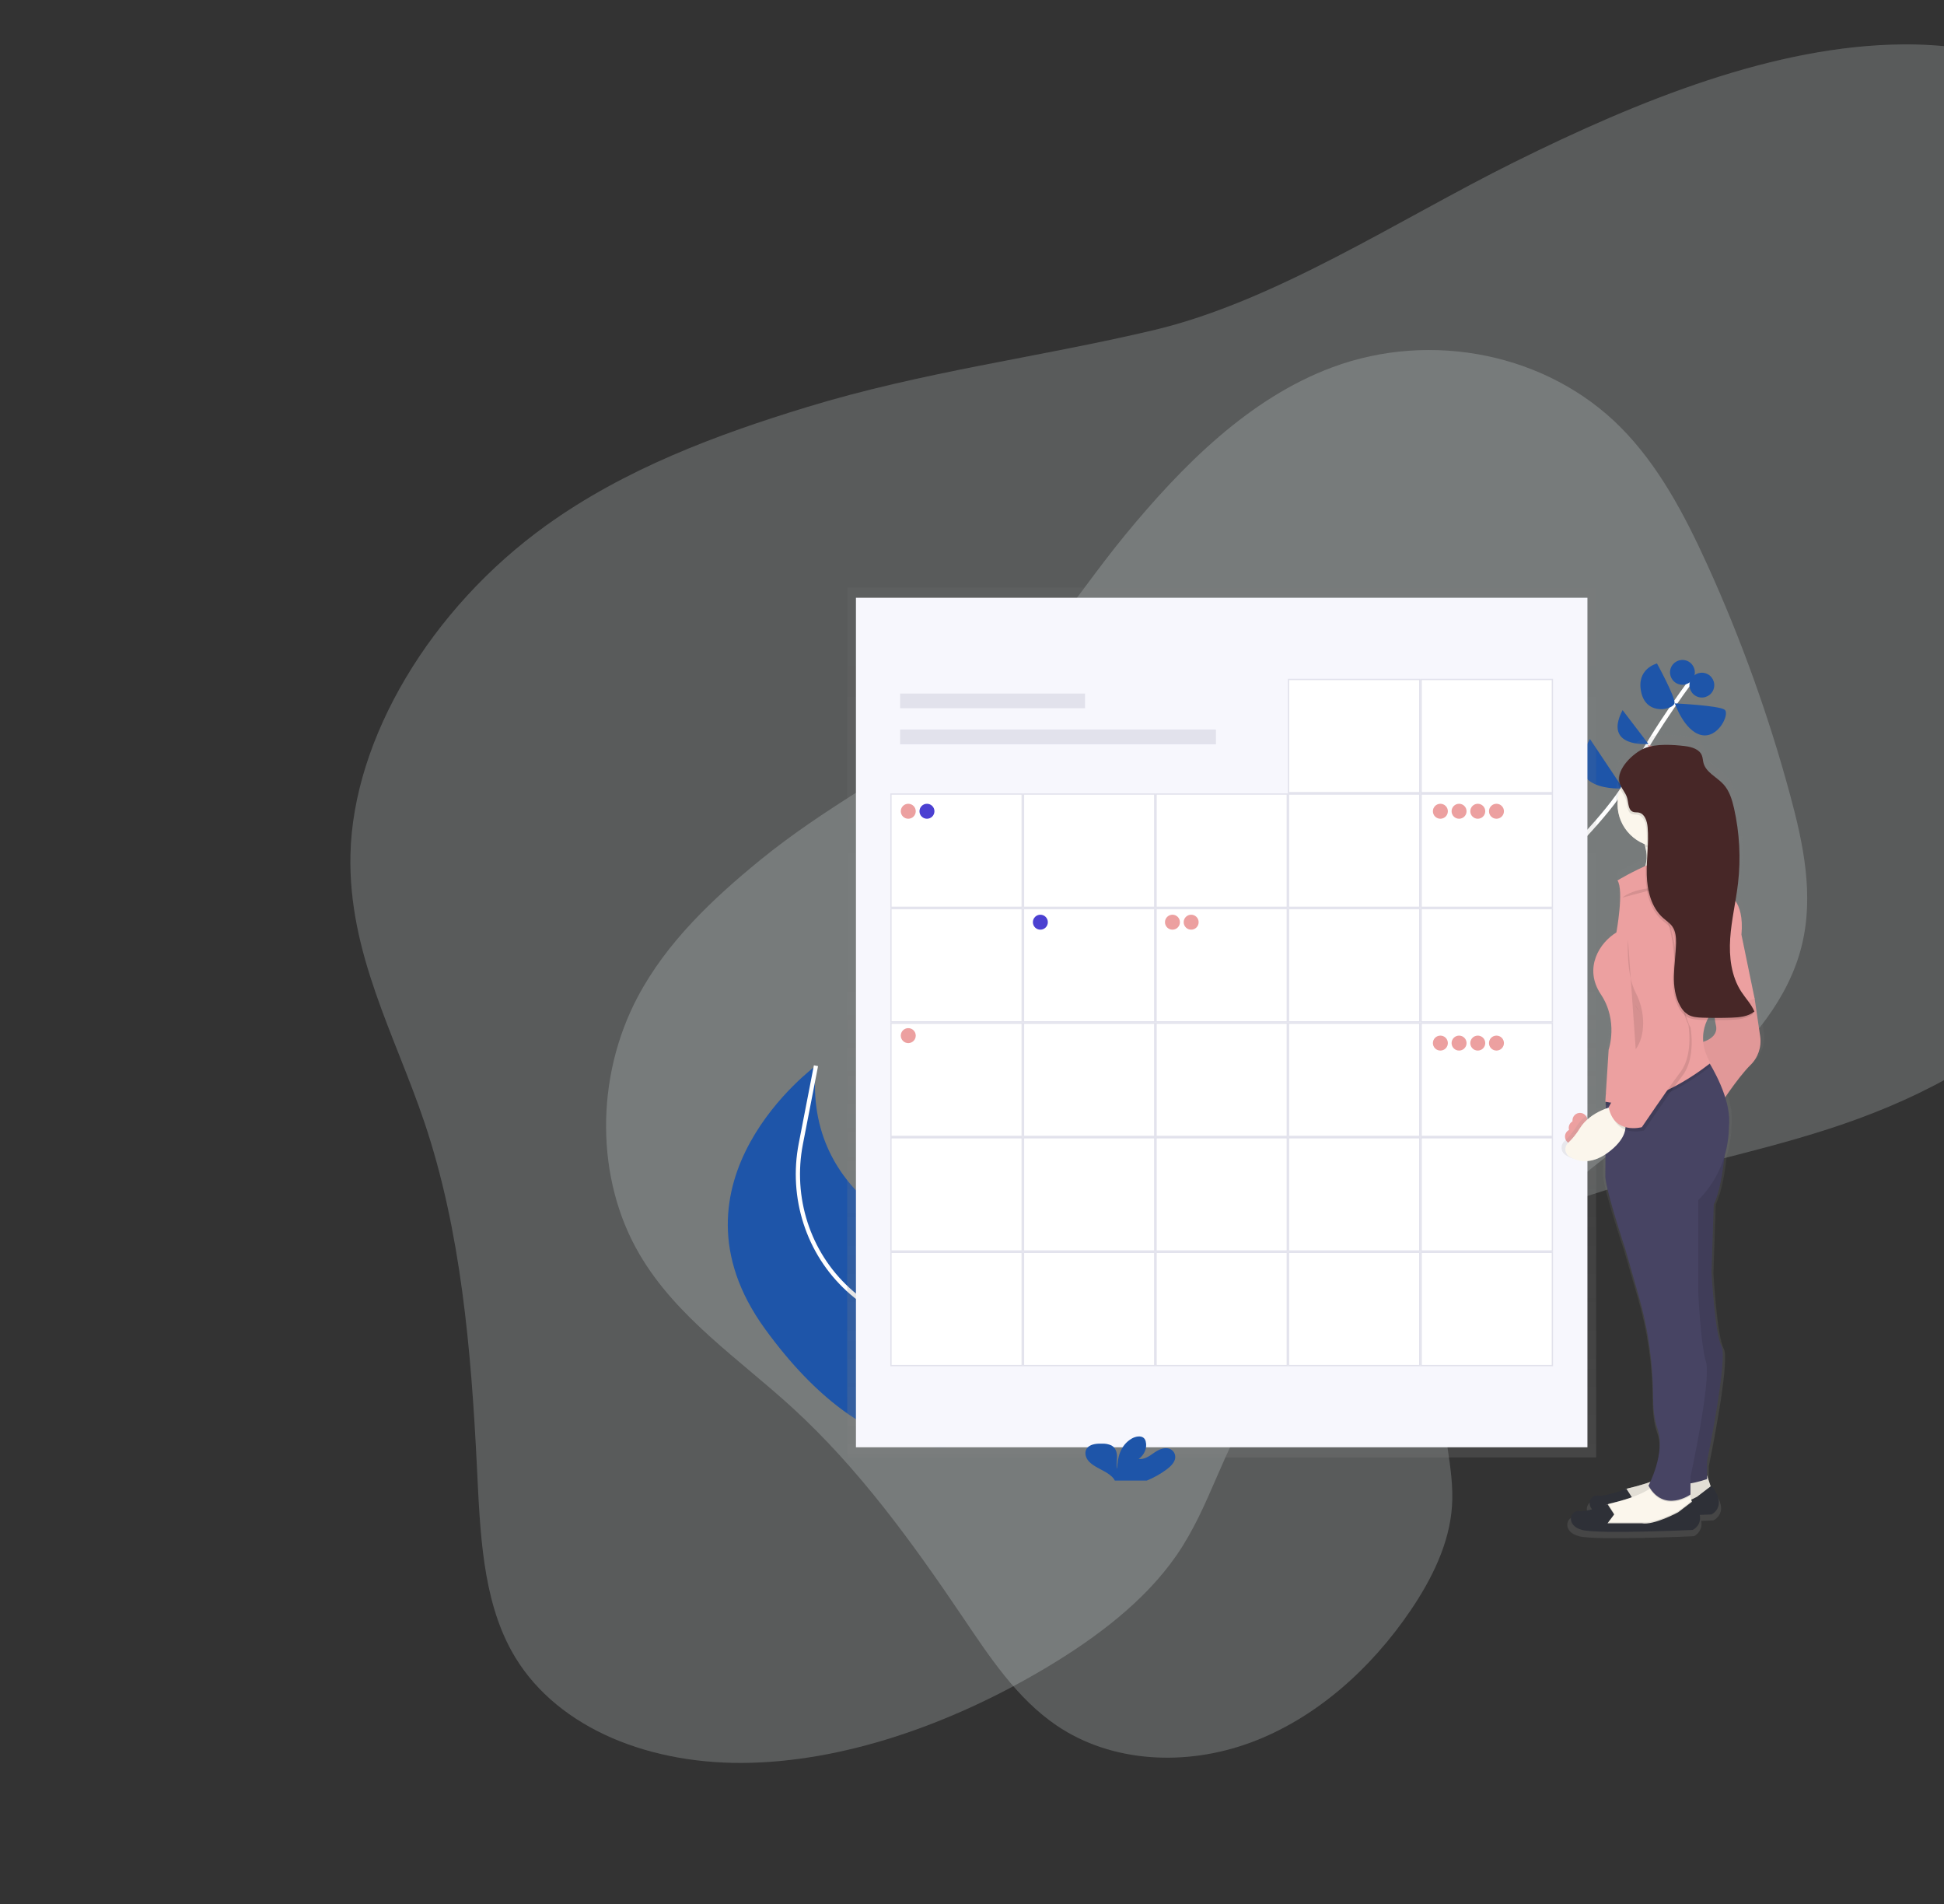 <svg width="919" height="900" viewBox="0 0 919 900" fill="none" xmlns="http://www.w3.org/2000/svg">
	<rect x="0" y="0" width="919" height="900" fill="#333333" stroke="none"/>
	<g opacity="0.2">
		<path d="M381.202 192.488C338.721 205.471 295.439 221.575 258.212 248.33C203.474 287.664 166.903 349.105 165.676 403.928C164.607 450.399 186.717 489.108 200.656 530.476C217.84 581.428 222.741 637.578 225.492 693.851C226.976 724.079 228.053 755.255 241.789 780.22C260.865 814.879 303.572 833.431 350.774 833.204C397.977 832.978 448.932 815.289 494.002 788.526C517.985 774.285 541.277 756.779 556.329 734.864C572.255 711.677 577.645 685.555 593.741 662.43C608.655 641.001 631.532 623.981 654.879 609.711C685.362 591.078 717.723 576.049 751.007 565.067C788.717 552.647 826.915 545.741 864.599 533.525C902.284 521.308 941.052 502.527 968.245 473.17C993.812 445.575 1006.13 412.131 1015.95 380.059C1032.04 327.668 1043.65 274.999 1050.66 222.575C1055.34 187.434 1057.85 151.996 1049.19 120.558C1032.64 60.446 972.672 20.488 899.771 20.984C839.372 21.398 775.289 47.119 715.579 76.772C661.129 103.813 603.085 142.366 545.393 156.034C490.364 169.047 436.682 175.542 381.202 192.488Z" fill="white" />
		<path d="M381.202 192.488C338.721 205.471 295.439 221.575 258.212 248.33C203.474 287.664 166.903 349.105 165.676 403.928C164.607 450.399 186.717 489.108 200.656 530.476C217.84 581.428 222.741 637.578 225.492 693.851C226.976 724.079 228.053 755.255 241.789 780.22C260.865 814.879 303.572 833.431 350.774 833.204C397.977 832.978 448.932 815.289 494.002 788.526C517.985 774.285 541.277 756.779 556.329 734.864C572.255 711.677 577.645 685.555 593.741 662.43C608.655 641.001 631.532 623.981 654.879 609.711C685.362 591.078 717.723 576.049 751.007 565.067C788.717 552.647 826.915 545.741 864.599 533.525C902.284 521.308 941.052 502.527 968.245 473.17C993.812 445.575 1006.13 412.131 1015.95 380.059C1032.04 327.668 1043.65 274.999 1050.66 222.575C1055.34 187.434 1057.85 151.996 1049.19 120.558C1032.64 60.446 972.672 20.488 899.771 20.984C839.372 21.398 775.289 47.119 715.579 76.772C661.129 103.813 603.085 142.366 545.393 156.034C490.364 169.047 436.682 175.542 381.202 192.488Z" fill="#4DD5DE" fill-opacity="0.08" />
	</g>
	<g opacity="0.2">
		<path d="M359.573 406.336C337.021 424.717 315.172 445.286 301.445 471.234C281.257 509.384 281.568 557.375 302.285 592.749C319.826 622.742 349.407 642.272 374.714 665.44C405.893 693.973 431.119 728.744 454.994 764.104C467.823 783.096 480.759 802.792 499.495 815.512C525.512 833.169 560.587 834.915 591.218 823.579C621.85 812.242 648.07 788.84 666.899 761.028C676.918 746.227 685.207 729.502 686.403 711.908C687.668 693.294 680.924 675.299 682.325 656.684C683.621 639.434 691.83 623.118 701.424 608.45C713.951 589.298 729.114 572.008 746.466 557.088C766.134 540.199 788.283 526.723 808.014 509.97C827.746 493.217 845.606 472.006 851.783 446.772C857.592 423.05 852.486 398.726 846.289 375.874C836.197 338.532 823.083 302.074 807.076 266.861C796.329 243.264 784.056 219.989 766.083 201.924C731.722 167.379 677.009 156.027 629.759 173.629C590.613 188.215 559.001 219.869 531.778 253.003C506.953 283.218 484.307 321.652 452.125 344.078C421.418 365.453 389.03 382.338 359.573 406.336Z" fill="white" />
		<path d="M359.573 406.336C337.021 424.717 315.172 445.286 301.445 471.234C281.257 509.384 281.568 557.375 302.285 592.749C319.826 622.742 349.407 642.272 374.714 665.44C405.893 693.973 431.119 728.744 454.994 764.104C467.823 783.096 480.759 802.792 499.495 815.512C525.512 833.169 560.587 834.915 591.218 823.579C621.85 812.242 648.07 788.84 666.899 761.028C676.918 746.227 685.207 729.502 686.403 711.908C687.668 693.294 680.924 675.299 682.325 656.684C683.621 639.434 691.83 623.118 701.424 608.45C713.951 589.298 729.114 572.008 746.466 557.088C766.134 540.199 788.283 526.723 808.014 509.97C827.746 493.217 845.606 472.006 851.783 446.772C857.592 423.05 852.486 398.726 846.289 375.874C836.197 338.532 823.083 302.074 807.076 266.861C796.329 243.264 784.056 219.989 766.083 201.924C731.722 167.379 677.009 156.027 629.759 173.629C590.613 188.215 559.001 219.869 531.778 253.003C506.953 283.218 484.307 321.652 452.125 344.078C421.418 365.453 389.03 382.338 359.573 406.336Z" fill="#4DD5DE" fill-opacity="0.08" />
	</g>
	<path d="M693.013 447.551C693.013 447.551 755.681 395.04 769.617 368.564C783.553 342.088 801.292 319.274 801.292 319.274" stroke="white" stroke-width="2" />
	<path d="M793.052 378.461L765.944 372.349C765.944 372.349 772.341 400.941 793.052 378.461Z" fill="#ECA0A0" />
	<path d="M751.629 349.274L767.228 372.635C767.228 372.635 736.732 374.837 751.629 349.274Z" fill="#1E55A9" />
	<path d="M803.718 356.502L778.943 352.159C778.943 352.159 794.504 375.83 803.718 356.502Z" fill="#ECA0A0" />
	<path d="M767.054 335.623L779.259 351.607C779.259 351.607 757.654 353.654 767.054 335.623Z" fill="#1E55A9" />
	<path d="M791.755 332.44C791.755 332.44 812.852 333.445 815.333 335.462C817.815 337.478 812.188 349.298 804.165 347.369C796.142 345.439 791.755 332.44 791.755 332.44Z" fill="#1E55A9" />
	<path d="M783.323 313.584C783.323 313.584 791.942 329.288 791.619 332.279C791.296 335.269 778.483 338.626 775.896 327.315C773.309 316.004 783.323 313.584 783.323 313.584Z" fill="#1E55A9" />
	<path d="M810.124 325.578C811.1 322.489 809.386 319.193 806.297 318.218C803.207 317.242 799.912 318.956 798.936 322.045C797.961 325.134 799.674 328.43 802.764 329.405C805.853 330.381 809.149 328.667 810.124 325.578Z" fill="#1E55A9" />
	<path d="M800.941 319.541C801.916 316.452 800.203 313.156 797.113 312.181C794.024 311.205 790.729 312.919 789.753 316.008C788.777 319.097 790.491 322.393 793.58 323.368C796.67 324.344 799.965 322.63 800.941 319.541Z" fill="#1E55A9" />
	<path d="M497.544 653.394C497.544 653.394 507.602 623.474 443.842 587.406C443.842 587.406 379.102 568.525 385.722 503.685C385.722 503.685 311.091 558.361 361.592 628.01C412.092 697.658 455.681 682.457 455.681 682.457L497.544 653.394Z" fill="#1E55A9" />
	<path d="M478.105 666.908C478.105 666.908 446.994 633.284 417.174 620.285C411.217 617.604 405.744 613.958 400.974 609.495C381.962 592.122 373.673 565.906 378.574 540.622L385.741 503.685" stroke="white" stroke-width="2" />
	<rect x="400.508" y="277.739" width="354.05" height="411.084" fill="url(#paint0_linear_131_9793)" />
	<rect x="404.634" y="282.523" width="345.804" height="401.504" fill="#F7F7FD" />
	<rect x="425.52" y="327.78" width="87.419" height="6.962" fill="#E2E2EC" />
	<rect x="425.52" y="344.8" width="149.305" height="6.962" fill="#E2E2EC" />
	<rect x="671.836" y="321.129" width="62.041" height="53.535" fill="white" />
	<path fill-rule="evenodd" clip-rule="evenodd" d="M671.501 320.819H734.169V374.974H671.501V320.819ZM733.549 374.353V321.439H672.121V374.353H733.549Z" fill="#E2E2EC" />
	<rect x="609.174" y="321.129" width="62.041" height="53.535" fill="white" />
	<path fill-rule="evenodd" clip-rule="evenodd" d="M608.833 320.819H671.501V374.974H608.833V320.819ZM670.881 374.353V321.439H609.453V374.353H670.881Z" fill="#E2E2EC" />
	<rect x="671.836" y="375.284" width="62.041" height="53.535" fill="white" />
	<path fill-rule="evenodd" clip-rule="evenodd" d="M671.501 374.974H734.169V429.129H671.501V374.974ZM733.549 428.508V375.594H672.121V428.508H733.549Z" fill="#E2E2EC" />
	<rect x="609.174" y="375.284" width="62.041" height="53.535" fill="white" />
	<path fill-rule="evenodd" clip-rule="evenodd" d="M608.833 374.974H671.501V429.129H608.833V374.974ZM670.881 428.508V375.594H609.453V428.508H670.881Z" fill="#E2E2EC" />
	<rect x="546.512" y="375.284" width="62.041" height="53.535" fill="white" />
	<path fill-rule="evenodd" clip-rule="evenodd" d="M546.196 374.974H608.864V429.129H546.196V374.974ZM608.243 428.508V375.594H546.816V428.508H608.243Z" fill="#E2E2EC" />
	<rect x="483.851" y="375.284" width="62.041" height="53.535" fill="white" />
	<path fill-rule="evenodd" clip-rule="evenodd" d="M483.534 374.974H546.202V429.129H483.534V374.974ZM545.582 428.508V375.594H484.155V428.508H545.582Z" fill="#E2E2EC" />
	<rect x="421.189" y="375.284" width="62.041" height="53.535" fill="white" />
	<path fill-rule="evenodd" clip-rule="evenodd" d="M420.872 374.974H483.54V429.129H420.872V374.974ZM482.92 428.508V375.594H421.493V428.508H482.92Z" fill="#E2E2EC" />
	<rect x="671.836" y="429.433" width="62.041" height="53.535" fill="white" />
	<path fill-rule="evenodd" clip-rule="evenodd" d="M671.501 429.129H734.169V483.284H671.501V429.129ZM733.549 482.664V429.749H672.121V482.664H733.549Z" fill="#E2E2EC" />
	<rect x="609.174" y="429.433" width="62.041" height="53.535" fill="white" />
	<path fill-rule="evenodd" clip-rule="evenodd" d="M608.833 429.129H671.501V483.284H608.833V429.129ZM670.881 482.664V429.749H609.453V482.664H670.881Z" fill="#E2E2EC" />
	<rect x="546.512" y="429.433" width="62.041" height="53.535" fill="white" />
	<path fill-rule="evenodd" clip-rule="evenodd" d="M546.196 429.129H608.864V483.284H546.196V429.129ZM608.243 482.664V429.749H546.816V482.664H608.243Z" fill="#E2E2EC" />
	<rect x="483.851" y="429.433" width="62.041" height="53.535" fill="white" />
	<path fill-rule="evenodd" clip-rule="evenodd" d="M483.534 429.129H546.202V483.284H483.534V429.129ZM545.582 482.664V429.749H484.155V482.664H545.582Z" fill="#E2E2EC" />
	<rect x="421.189" y="429.433" width="62.041" height="53.535" fill="white" />
	<path fill-rule="evenodd" clip-rule="evenodd" d="M420.872 429.129H483.54V483.284H420.872V429.129ZM482.92 482.664V429.749H421.493V482.664H482.92Z" fill="#E2E2EC" />
	<rect x="671.836" y="483.588" width="62.041" height="53.535" fill="white" />
	<path fill-rule="evenodd" clip-rule="evenodd" d="M671.501 483.278H734.169V537.433H671.501V483.278ZM733.549 536.812V483.898H672.121V536.812H733.549Z" fill="#E2E2EC" />
	<rect x="609.174" y="483.588" width="62.041" height="53.535" fill="white" />
	<path fill-rule="evenodd" clip-rule="evenodd" d="M608.833 483.278H671.501V537.433H608.833V483.278ZM670.881 536.812V483.898H609.453V536.812H670.881Z" fill="#E2E2EC" />
	<rect x="546.512" y="483.588" width="62.041" height="53.535" fill="white" />
	<path fill-rule="evenodd" clip-rule="evenodd" d="M546.196 483.278H608.864V537.433H546.196V483.278ZM608.243 536.812V483.898H546.816V536.812H608.243Z" fill="#E2E2EC" />
	<rect x="483.851" y="483.588" width="62.041" height="53.535" fill="white" />
	<path fill-rule="evenodd" clip-rule="evenodd" d="M483.534 483.278H546.202V537.433H483.534V483.278ZM545.582 536.812V483.898H484.155V536.812H545.582Z" fill="#E2E2EC" />
	<rect x="421.189" y="483.588" width="62.041" height="53.535" fill="white" />
	<path fill-rule="evenodd" clip-rule="evenodd" d="M420.872 483.278H483.54V537.433H420.872V483.278ZM482.92 536.812V483.898H421.493V536.812H482.92Z" fill="#E2E2EC" />
	<rect x="671.836" y="537.737" width="62.041" height="53.535" fill="white" />
	<path fill-rule="evenodd" clip-rule="evenodd" d="M671.501 537.433H734.169V591.582H671.501V537.433ZM733.549 590.961V538.053H672.121V590.961H733.549Z" fill="#E2E2EC" />
	<rect x="609.174" y="537.737" width="62.041" height="53.535" fill="white" />
	<path fill-rule="evenodd" clip-rule="evenodd" d="M608.833 537.433H671.501V591.582H608.833V537.433ZM670.881 590.961V538.053H609.453V590.961H670.881Z" fill="#E2E2EC" />
	<rect x="546.512" y="537.737" width="62.041" height="53.535" fill="white" />
	<path fill-rule="evenodd" clip-rule="evenodd" d="M546.196 537.433H608.864V591.582H546.196V537.433ZM608.243 590.961V538.053H546.816V590.961H608.243Z" fill="#E2E2EC" />
	<rect x="483.851" y="537.737" width="62.041" height="53.535" fill="white" />
	<path fill-rule="evenodd" clip-rule="evenodd" d="M483.534 537.433H546.202V591.582H483.534V537.433ZM545.582 590.961V538.053H484.155V590.961H545.582Z" fill="#E2E2EC" />
	<rect x="421.189" y="537.737" width="62.041" height="53.535" fill="white" />
	<path fill-rule="evenodd" clip-rule="evenodd" d="M420.872 537.433H483.54V591.582H420.872V537.433ZM482.92 590.961V538.053H421.493V590.961H482.92Z" fill="#E2E2EC" />
	<rect x="671.836" y="591.892" width="62.041" height="53.535" fill="white" />
	<path fill-rule="evenodd" clip-rule="evenodd" d="M671.501 591.582H734.169V645.737H671.501V591.582ZM733.549 645.116V592.202H672.121V645.116H733.549Z" fill="#E2E2EC" />
	<rect x="609.174" y="591.892" width="62.041" height="53.535" fill="white" />
	<path fill-rule="evenodd" clip-rule="evenodd" d="M608.833 591.582H671.501V645.737H608.833V591.582ZM670.881 645.116V592.202H609.453V645.116H670.881Z" fill="#E2E2EC" />
	<rect x="546.512" y="591.892" width="62.041" height="53.535" fill="white" />
	<path fill-rule="evenodd" clip-rule="evenodd" d="M546.196 591.582H608.864V645.737H546.196V591.582ZM608.243 645.116V592.202H546.816V645.116H608.243Z" fill="#E2E2EC" />
	<rect x="483.851" y="591.892" width="62.041" height="53.535" fill="white" />
	<path fill-rule="evenodd" clip-rule="evenodd" d="M483.534 591.582H546.202V645.737H483.534V591.582ZM545.582 645.116V592.202H484.155V645.116H545.582Z" fill="#E2E2EC" />
	<rect x="421.189" y="591.892" width="62.041" height="53.535" fill="white" />
	<path fill-rule="evenodd" clip-rule="evenodd" d="M420.872 591.582H483.54V645.737H420.872V591.582ZM482.92 645.116V592.202H421.493V645.116H482.92Z" fill="#E2E2EC" />
	<path d="M551.501 694.506C553.276 693.16 554.945 691.572 555.46 689.636C556.009 687.508 554.791 685.324 552.692 684.672C550.155 683.878 547.443 685.292 545.383 686.763C543.323 688.233 540.972 689.865 538.279 689.561C541.065 687.545 542.392 684.275 541.623 681.303C541.491 680.662 541.166 680.078 540.692 679.627C539.284 678.386 536.727 678.926 535.04 679.894C529.673 682.997 528.177 688.922 528.146 694.277C527.606 692.347 528.059 690.337 528.047 688.351C528.035 686.366 527.371 684.175 525.323 683.108C524.013 682.54 522.594 682.267 521.166 682.308C518.752 682.233 516.066 682.432 514.421 683.871C512.374 685.658 512.907 688.661 514.688 690.628C516.469 692.595 519.18 693.83 521.669 695.189C523.567 696.225 525.491 697.435 526.632 699.073C526.782 699.29 526.907 699.523 527.005 699.768H542.126C545.456 698.409 548.606 696.641 551.501 694.506Z" fill="#1E55A9" />
	<path d="M429.373 386.961C431.326 386.961 432.909 385.378 432.909 383.425C432.909 381.471 431.326 379.888 429.373 379.888C427.419 379.888 425.836 381.471 425.836 383.425C425.836 385.378 427.419 386.961 429.373 386.961Z" fill="#ECA0A0" />
	<path d="M438.208 386.961C440.162 386.961 441.745 385.378 441.745 383.425C441.745 381.471 440.162 379.888 438.208 379.888C436.255 379.888 434.672 381.471 434.672 383.425C434.672 385.378 436.255 386.961 438.208 386.961Z" fill="#4B40D1" />
	<path d="M554.262 439.392C556.215 439.392 557.799 437.808 557.799 435.855C557.799 433.902 556.215 432.318 554.262 432.318C552.309 432.318 550.725 433.902 550.725 435.855C550.725 437.808 552.309 439.392 554.262 439.392Z" fill="#ECA0A0" />
	<path d="M563.104 439.392C565.057 439.392 566.641 437.808 566.641 435.855C566.641 433.902 565.057 432.318 563.104 432.318C561.151 432.318 559.567 433.902 559.567 435.855C559.567 437.808 561.151 439.392 563.104 439.392Z" fill="#ECA0A0" />
	<path d="M743.365 540.715C745.318 540.715 746.901 539.132 746.901 537.178C746.901 535.225 745.318 533.642 743.365 533.642C741.411 533.642 739.828 535.225 739.828 537.178C739.828 539.132 741.411 540.715 743.365 540.715Z" fill="#ECA0A0" />
	<path d="M745.133 536.595C747.086 536.595 748.67 535.012 748.67 533.058C748.67 531.105 747.086 529.522 745.133 529.522C743.18 529.522 741.596 531.105 741.596 533.058C741.596 535.012 743.18 536.595 745.133 536.595Z" fill="#ECA0A0" />
	<path d="M746.901 533.059C748.854 533.059 750.438 531.475 750.438 529.522C750.438 527.569 748.854 525.985 746.901 525.985C744.948 525.985 743.365 527.569 743.365 529.522C743.365 531.475 744.948 533.059 746.901 533.059Z" fill="#ECA0A0" />
	<path d="M680.92 386.961C682.873 386.961 684.456 385.378 684.456 383.425C684.456 381.471 682.873 379.888 680.92 379.888C678.966 379.888 677.383 381.471 677.383 383.425C677.383 385.378 678.966 386.961 680.92 386.961Z" fill="#ECA0A0" />
	<path d="M689.755 386.961C691.709 386.961 693.292 385.378 693.292 383.425C693.292 381.471 691.709 379.888 689.755 379.888C687.802 379.888 686.219 381.471 686.219 383.425C686.219 385.378 687.802 386.961 689.755 386.961Z" fill="#ECA0A0" />
	<path d="M698.597 386.961C700.551 386.961 702.134 385.378 702.134 383.425C702.134 381.471 700.551 379.888 698.597 379.888C696.644 379.888 695.061 381.471 695.061 383.425C695.061 385.378 696.644 386.961 698.597 386.961Z" fill="#ECA0A0" />
	<path d="M707.433 386.961C709.386 386.961 710.969 385.378 710.969 383.425C710.969 381.471 709.386 379.888 707.433 379.888C705.479 379.888 703.896 381.471 703.896 383.425C703.896 385.378 705.479 386.961 707.433 386.961Z" fill="#ECA0A0" />
	<path d="M680.92 496.531C682.873 496.531 684.456 494.948 684.456 492.994C684.456 491.041 682.873 489.458 680.92 489.458C678.966 489.458 677.383 491.041 677.383 492.994C677.383 494.948 678.966 496.531 680.92 496.531Z" fill="#ECA0A0" />
	<path d="M689.755 496.531C691.709 496.531 693.292 494.948 693.292 492.994C693.292 491.041 691.709 489.458 689.755 489.458C687.802 489.458 686.219 491.041 686.219 492.994C686.219 494.948 687.802 496.531 689.755 496.531Z" fill="#ECA0A0" />
	<path d="M698.597 496.531C700.551 496.531 702.134 494.948 702.134 492.994C702.134 491.041 700.551 489.458 698.597 489.458C696.644 489.458 695.061 491.041 695.061 492.994C695.061 494.948 696.644 496.531 698.597 496.531Z" fill="#ECA0A0" />
	<path d="M707.433 496.531C709.386 496.531 710.969 494.948 710.969 492.994C710.969 491.041 709.386 489.458 707.433 489.458C705.479 489.458 703.896 491.041 703.896 492.994C703.896 494.948 705.479 496.531 707.433 496.531Z" fill="#ECA0A0" />
	<path d="M491.817 439.392C493.771 439.392 495.354 437.808 495.354 435.855C495.354 433.902 493.771 432.318 491.817 432.318C489.864 432.318 488.281 433.902 488.281 435.855C488.281 437.808 489.864 439.392 491.817 439.392Z" fill="#4B40D1" />
	<path d="M429.373 493.001C431.326 493.001 432.909 491.417 432.909 489.464C432.909 487.511 431.326 485.927 429.373 485.927C427.419 485.927 425.836 487.511 425.836 489.464C425.836 491.417 427.419 493.001 429.373 493.001Z" fill="#ECA0A0" />
	<path fill-rule="evenodd" clip-rule="evenodd" d="M757.902 544.91C750.239 549.83 744.19 548.341 740.312 546.051C739.135 545.374 738.359 544.168 738.23 542.816C738.1 541.464 738.633 540.133 739.66 539.245C741.863 537.185 743.777 534.837 745.35 532.264C748.676 527.034 754.254 524.204 758.07 522.802V521.102L757.834 521.058L757.939 519.476H757.834L758.107 515.3V515.263L759.466 494.397C759.466 494.397 764.361 480.523 755.662 467.716C746.963 454.91 755.116 442.63 763.269 437.828C763.269 437.828 767.079 417.545 763.815 412.742C768.235 410.174 772.792 407.85 777.466 405.78C777.536 405.528 777.602 405.271 777.664 405.011C777.731 403.567 777.815 402.108 777.898 400.67C777.924 400.224 777.95 399.781 777.975 399.34C777.866 398.358 777.688 397.386 777.441 396.43C777.342 396.033 777.224 395.629 777.094 395.22C769.115 392.124 763.843 384.462 763.803 375.904C763.798 373.472 764.227 371.057 765.069 368.775C764.655 368.062 764.34 367.296 764.132 366.498C763.604 364.333 764.181 362.031 765.422 359.84C767.582 355.075 773.017 350.632 776.963 349.019C782.616 346.723 791.123 347.251 797.005 347.964C800.306 348.361 804.078 349.472 805.269 352.525C805.532 353.19 805.642 353.897 805.753 354.605C805.828 355.086 805.903 355.567 806.026 356.037C806.832 359.098 809.411 361.085 812.021 363.096C813.389 364.15 814.765 365.211 815.898 366.436C818.808 369.582 820.093 373.838 821.036 377.989C823.742 389.886 824.386 402.16 822.941 414.275C822.612 417.061 822.171 419.834 821.7 422.608C823.679 425.4 825.472 430.345 824.653 438.932L831.174 469.888L833.892 488.037C833.892 488.037 835.524 495.513 829.003 501.917C824.839 506 819.795 512.905 816.692 517.373C818.059 521.321 818.743 525.474 818.715 529.652C818.647 531.557 818.541 533.394 818.411 535.143C818.135 538.857 817.435 542.527 816.326 546.082C815.563 553.534 814.055 563.065 811.108 569.145L810.004 601.702C810.004 601.702 811.635 631.59 814.893 637.46C818.15 643.329 807.826 692.967 807.826 692.967V699.898L809.569 705.03L810.004 704.701C818.157 714.858 810.004 718.581 810.004 718.581C810.004 718.581 807.789 718.686 804.239 718.823C804.866 721.744 803.437 724.72 800.765 726.057C800.765 726.057 754.57 728.192 746.417 726.057C738.264 723.923 740.442 716.452 744.785 716.986C746.442 717.191 748.899 716.75 751.294 716.13C748.756 713.158 750.785 709.118 754.024 709.516C758.368 710.049 768.146 706.171 768.146 706.171L768.19 706.233C768.503 706.114 768.825 706.017 769.151 705.942C772.785 705.117 776.374 704.106 779.904 702.914C782.002 698.415 786.835 686.335 783.367 676.959C781.797 672.721 781.288 667.087 781.288 661.621C781.206 645.123 778.796 628.719 774.128 612.895L767.613 590.496C767.613 590.496 758.374 563.251 757.828 555.805L757.902 544.91ZM805.933 490.598C805.933 490.6 805.933 490.603 805.933 490.606L805.927 490.599C805.929 490.599 805.931 490.598 805.933 490.598ZM805.933 490.598C808.874 489.641 813.279 487.389 812.175 482.688C811.989 481.906 811.834 481.05 811.704 480.15C810.421 480.146 809.141 480.132 807.863 480.107C806.275 483.362 805.607 486.99 805.933 490.598Z" fill="url(#paint1_linear_131_9793)" />
	<path d="M807.007 697.466L809.098 703.739L802.273 710.564L779.787 715.795L763.573 714.225L764.622 708.473C765.254 705.952 767.241 703.996 769.772 703.404C776.436 701.84 789.143 698.266 791.811 693.309L807.007 697.466Z" fill="white" />
	<path d="M807.007 697.466L809.098 703.739L802.273 710.564L779.787 715.795L763.573 714.225L764.622 708.473C765.254 705.952 767.241 703.996 769.772 703.404C776.436 701.84 789.143 698.266 791.811 693.309L807.007 697.466Z" fill="#F2DEB7" fill-opacity="0.25" />
	<path opacity="0.1" d="M807.007 697.466L809.098 703.739L802.273 710.564L779.787 715.795L763.573 714.225L764.622 708.473C765.254 705.952 767.241 703.996 769.772 703.404C776.436 701.84 789.143 698.266 791.811 693.309L807.007 697.466Z" fill="black" />
	<path d="M768.829 712.63L771.968 708.448L768.829 703.602C768.829 703.602 759.416 707.4 755.234 706.878C751.052 706.357 748.961 713.704 756.804 715.77C764.647 717.836 809.098 715.77 809.098 715.77C809.098 715.77 816.941 712.109 809.098 702.175L802.272 707.406C802.272 707.406 790.769 713.679 785.017 712.637L768.829 712.63Z" fill="#2E3037" />
	<path d="M754.707 721.509L770.92 723.079L793.406 717.849L800.231 711.023L799.679 709.36L798.897 707.027L798.115 704.756L782.951 700.574C782.176 701.839 781.113 702.902 779.848 703.677C774.922 707.046 766.074 709.478 760.881 710.694C760.67 710.746 760.463 710.81 760.26 710.887C758.025 711.638 756.327 713.476 755.755 715.764L754.707 721.509Z" fill="white" />
	<path d="M754.707 721.509L770.92 723.079L793.406 717.849L800.231 711.023L799.679 709.36L798.897 707.027L798.115 704.756L782.951 700.574C782.176 701.839 781.113 702.902 779.848 703.677C774.922 707.046 766.074 709.478 760.881 710.694C760.67 710.746 760.463 710.81 760.26 710.887C758.025 711.638 756.327 713.476 755.755 715.764L754.707 721.509Z" fill="#F2DEB7" fill-opacity="0.25" />
	<path opacity="0.1" d="M754.707 721.509L770.92 723.079L793.406 717.849L800.231 711.023L799.679 709.36L793.437 714.163C793.437 714.163 781.933 720.436 776.181 719.394H759.937L763.077 715.212L760.26 710.868C758.025 711.619 756.327 713.458 755.755 715.745L754.707 721.509Z" fill="black" />
	<path d="M759.937 719.952L763.077 715.77L759.937 710.924C759.937 710.924 750.525 714.721 746.343 714.2C742.161 713.679 740.07 721.025 747.913 723.092C755.755 725.158 800.206 723.092 800.206 723.092C800.206 723.092 808.049 719.431 800.206 709.497L793.381 714.728C793.381 714.728 781.877 721.001 776.126 719.958L759.937 719.952Z" fill="#2E3037" />
	<path d="M773.011 416.645C773.011 416.645 798.115 419.257 794.454 408.802C793.431 405.837 793.164 402.663 793.679 399.569C794.33 395.733 795.847 392.096 798.115 388.934L774.581 392.595C775.991 394.953 777.064 397.497 777.77 400.153C780.574 411.24 773.011 416.645 773.011 416.645Z" fill="white" />
	<path d="M773.011 416.645C773.011 416.645 798.115 419.257 794.454 408.802C793.431 405.837 793.164 402.663 793.679 399.569C794.33 395.733 795.847 392.096 798.115 388.934L774.581 392.595C775.991 394.953 777.064 397.497 777.77 400.153C780.574 411.24 773.011 416.645 773.011 416.645Z" fill="#F2DEB7" fill-opacity="0.25" />
	<path d="M815.892 535.875C815.892 535.875 815.371 558.362 810.14 569.344L809.091 601.243C809.091 601.243 810.661 630.529 813.801 636.281C816.94 642.033 806.976 690.666 806.976 690.666V699.036C806.976 699.036 790.223 705.309 785.532 697.987L790.241 635.753L788.15 549.47L815.892 535.875Z" fill="#474463" />
	<path opacity="0.1" d="M815.892 535.875C815.892 535.875 815.371 558.362 810.14 569.344L809.091 601.243C809.091 601.243 810.661 630.529 813.801 636.281C816.94 642.033 806.976 690.666 806.976 690.666V699.036C806.976 699.036 790.223 705.309 785.532 697.987L790.241 635.753L788.15 549.47L815.892 535.875Z" fill="black" />
	<path d="M826.353 463.708L829.493 472.078L832.105 489.861C832.821 494.887 831.067 499.95 827.396 503.456C821.123 509.729 812.752 522.802 812.752 522.802L802.825 493.019C802.825 493.019 812.752 491.449 811.195 484.649C809.638 477.849 810.14 465.253 810.14 465.253L826.353 463.708Z" fill="#ECA0A0" />
	<path opacity="0.05" d="M826.353 463.708L829.493 472.078L832.105 489.861C832.821 494.887 831.067 499.95 827.396 503.456C821.123 509.729 812.752 522.802 812.752 522.802L802.825 493.019C802.825 493.019 812.752 491.449 811.195 484.649C809.638 477.849 810.14 465.253 810.14 465.253L826.353 463.708Z" fill="black" />
	<path opacity="0.1" d="M779.873 703.683C786.581 714.231 797.023 708.256 798.872 707.065L798.115 704.756L782.951 700.574C782.184 701.838 781.129 702.903 779.873 703.683H779.873Z" fill="black" />
	<path d="M758.895 556.271C759.416 563.592 768.308 590.26 768.308 590.26L774.581 612.206C779.076 627.724 781.396 643.79 781.474 659.946C781.474 665.301 781.964 670.823 783.478 674.974C787.66 686.477 779.296 702.169 779.296 702.169C786.618 715.243 799.151 706.351 799.151 706.351V697.987C799.151 697.987 809.079 652.488 806.473 643.602C803.867 634.717 802.812 610.655 802.812 610.655V567.222C811.189 558.875 816.283 547.792 817.164 536C817.288 534.287 817.387 532.488 817.456 530.62C817.877 518.831 809.811 504.988 806.659 500.062C805.902 498.87 805.418 498.2 805.418 498.2L759.242 516.517L759.137 516.56V518.347V522.299L758.895 556.271Z" fill="#474463" />
	<path opacity="0.1" d="M774.581 392.589C775.991 394.947 777.064 397.491 777.77 400.146C782.934 402.106 788.672 401.895 793.679 399.563C794.331 395.729 795.848 392.094 798.115 388.934L774.581 392.589Z" fill="black" />
	<path d="M785.042 400.426C796.306 400.426 805.437 391.294 805.437 380.031C805.437 368.767 796.306 359.635 785.042 359.635C773.778 359.635 764.647 368.767 764.647 380.031C764.647 391.294 773.778 400.426 785.042 400.426Z" fill="white" />
	<path d="M785.042 400.426C796.306 400.426 805.437 391.294 805.437 380.031C805.437 368.767 796.306 359.635 785.042 359.635C773.778 359.635 764.647 368.767 764.647 380.031C764.647 391.294 773.778 400.426 785.042 400.426Z" fill="#F2DEB7" fill-opacity="0.25" />
	<path opacity="0.1" d="M758.895 522.281L759.118 522.324C781.046 526.835 808.577 503.977 808.577 503.977C807.839 502.733 807.202 501.432 806.672 500.086C805.915 498.895 805.431 498.225 805.431 498.225L759.255 516.541L759.137 518.372L758.895 522.281Z" fill="black" />
	<path d="M764.647 416.117C764.647 416.117 793.933 398.335 803.346 405.656L816.419 422.409C816.419 422.409 824.789 425.021 823.244 441.755L829.493 472.078L810.667 476.787C810.667 476.787 799.685 487.249 808.576 502.413C808.576 502.413 780.86 525.42 758.895 520.717L760.465 496.14C760.465 496.14 765.174 482.545 756.804 469.993C748.434 457.441 756.283 445.416 764.126 440.707C764.126 440.701 767.78 420.827 764.647 416.117Z" fill="#ECA0A0" />
	<path d="M763.077 522.802C763.077 522.802 752.095 524.893 746.864 533.263C745.355 535.774 743.514 538.07 741.391 540.088C740.423 540.967 739.925 542.249 740.047 543.551C740.169 544.852 740.897 546.02 742.012 546.703C746.163 549.185 752.932 550.73 761.482 543.706C776.15 531.693 763.077 522.802 763.077 522.802Z" fill="white" />
	<path d="M763.077 522.802C763.077 522.802 752.095 524.893 746.864 533.263C745.355 535.774 743.514 538.07 741.391 540.088C740.423 540.967 739.925 542.249 740.047 543.551C740.169 544.852 740.897 546.02 742.012 546.703C746.163 549.185 752.932 550.73 761.482 543.706C776.15 531.693 763.077 522.802 763.077 522.802Z" fill="#F2DEB7" fill-opacity="0.25" />
	<path opacity="0.1" d="M779.29 426.057C779.29 426.057 789.751 425.009 792.363 452.204C794.976 479.4 799.189 485.673 799.189 485.673C799.189 485.673 801.801 499.795 795.528 508.159C789.255 516.523 777.224 534.306 777.224 534.306C777.224 534.306 764.15 537.966 761.538 524.893L777.751 494.564C777.751 494.564 780.363 484.103 774.09 476.781C767.817 469.46 763.077 420.827 779.29 426.057Z" fill="black" />
	<path d="M778.223 424.488C778.223 424.488 788.684 423.439 791.296 450.634C793.908 477.83 798.121 484.103 798.121 484.103C798.121 484.103 800.734 498.225 794.461 506.589C788.188 514.953 776.157 532.736 776.157 532.736C776.157 532.736 763.083 536.397 760.471 523.323L776.684 492.994C776.684 492.994 779.296 482.533 773.023 475.211C766.75 467.89 762.028 419.257 778.223 424.488Z" fill="#ECA0A0" />
	<path opacity="0.1" d="M769.611 444.095C769.611 444.095 768.568 460.289 773.259 469.199C777.95 478.109 777.968 489.594 773.259 495.88" fill="black" />
	<path opacity="0.1" d="M766.998 424.227C766.998 424.227 771.18 420.045 783.211 419.518C795.242 418.99 800.467 415.336 800.467 415.336" fill="black" />
	<path opacity="0.1" d="M796.086 353.679C799.263 354.07 802.912 355.162 804.041 358.146C804.463 359.245 804.475 360.455 804.767 361.59C805.952 366.157 811.096 368.285 814.266 371.778C817.065 374.881 818.299 379.032 819.23 383.096C821.841 394.75 822.47 406.761 821.091 418.624C820.074 427.311 817.989 435.836 817.406 444.548C816.823 453.259 817.89 462.423 822.649 469.745C824.696 472.891 827.402 475.658 828.854 479.12C825.857 481.553 821.718 481.9 817.853 482.031C813.356 482.184 808.858 482.184 804.357 482.031C801.999 481.95 799.536 481.795 797.501 480.603C795.994 479.64 794.756 478.31 793.902 476.738C791.327 472.395 790.682 467.12 790.8 462.057C790.918 456.994 791.712 451.956 791.805 446.887C791.855 444.126 791.637 441.191 790.049 438.932C788.901 437.3 787.158 436.202 785.669 434.881C780.084 429.917 778.148 421.962 777.962 414.486C777.776 407.009 779.011 399.52 778.378 392.068C778.13 389.152 777.038 385.646 774.171 385.081C773.265 384.901 772.31 385.081 771.441 384.734C769.139 383.846 769.362 380.601 768.705 378.225C767.966 375.557 765.689 373.497 765.05 370.779C763.542 364.45 771.596 356.899 776.876 354.696C782.243 352.45 790.428 352.984 796.086 353.679Z" fill="black" />
	<path d="M796.608 352.637C799.784 353.028 803.433 354.12 804.562 357.104C804.984 358.202 804.996 359.412 805.288 360.548C806.473 365.114 811.617 367.243 814.787 370.736C817.586 373.838 818.821 377.989 819.751 382.053C822.362 393.708 822.992 405.719 821.613 417.582C820.595 426.269 818.51 434.794 817.927 443.505C817.344 452.217 818.411 461.381 823.17 468.703C825.218 471.849 827.923 474.616 829.375 478.078C826.378 480.51 822.239 480.858 818.374 480.988C813.877 481.141 809.379 481.141 804.878 480.988C802.521 480.908 800.057 480.752 798.022 479.561C796.515 478.597 795.277 477.267 794.423 475.696C791.848 471.352 791.203 466.078 791.321 461.015C791.439 455.952 792.233 450.914 792.326 445.845C792.376 443.083 792.159 440.149 790.57 437.89C789.422 436.258 787.679 435.16 786.19 433.838C780.605 428.875 778.67 420.92 778.483 413.443C778.297 405.967 779.532 398.477 778.899 391.025C778.651 388.109 777.559 384.604 774.692 384.039C773.786 383.859 772.831 384.039 771.962 383.691C769.66 382.804 769.884 379.559 769.226 377.183C768.488 374.515 766.21 372.455 765.571 369.737C764.064 363.408 772.117 355.857 777.398 353.654C782.765 351.402 790.949 351.936 796.608 352.637Z" fill="#472727" />
	<defs>
		<linearGradient id="paint0_linear_131_9793" x1="754.558" y1="688.817" x2="754.558" y2="277.739" gradientUnits="userSpaceOnUse">
			<stop stop-color="#808080" stop-opacity="0.25" />
			<stop offset="0.54" stop-color="#808080" stop-opacity="0.12" />
			<stop offset="1" stop-color="#808080" stop-opacity="0.1" />
		</linearGradient>
		<linearGradient id="paint1_linear_131_9793" x1="834.092" y1="727.013" x2="834.092" y2="347.35" gradientUnits="userSpaceOnUse">
			<stop stop-color="#808080" stop-opacity="0.25" />
			<stop offset="0.54" stop-color="#808080" stop-opacity="0.12" />
			<stop offset="1" stop-color="#808080" stop-opacity="0.1" />
		</linearGradient>
	</defs>
</svg>
